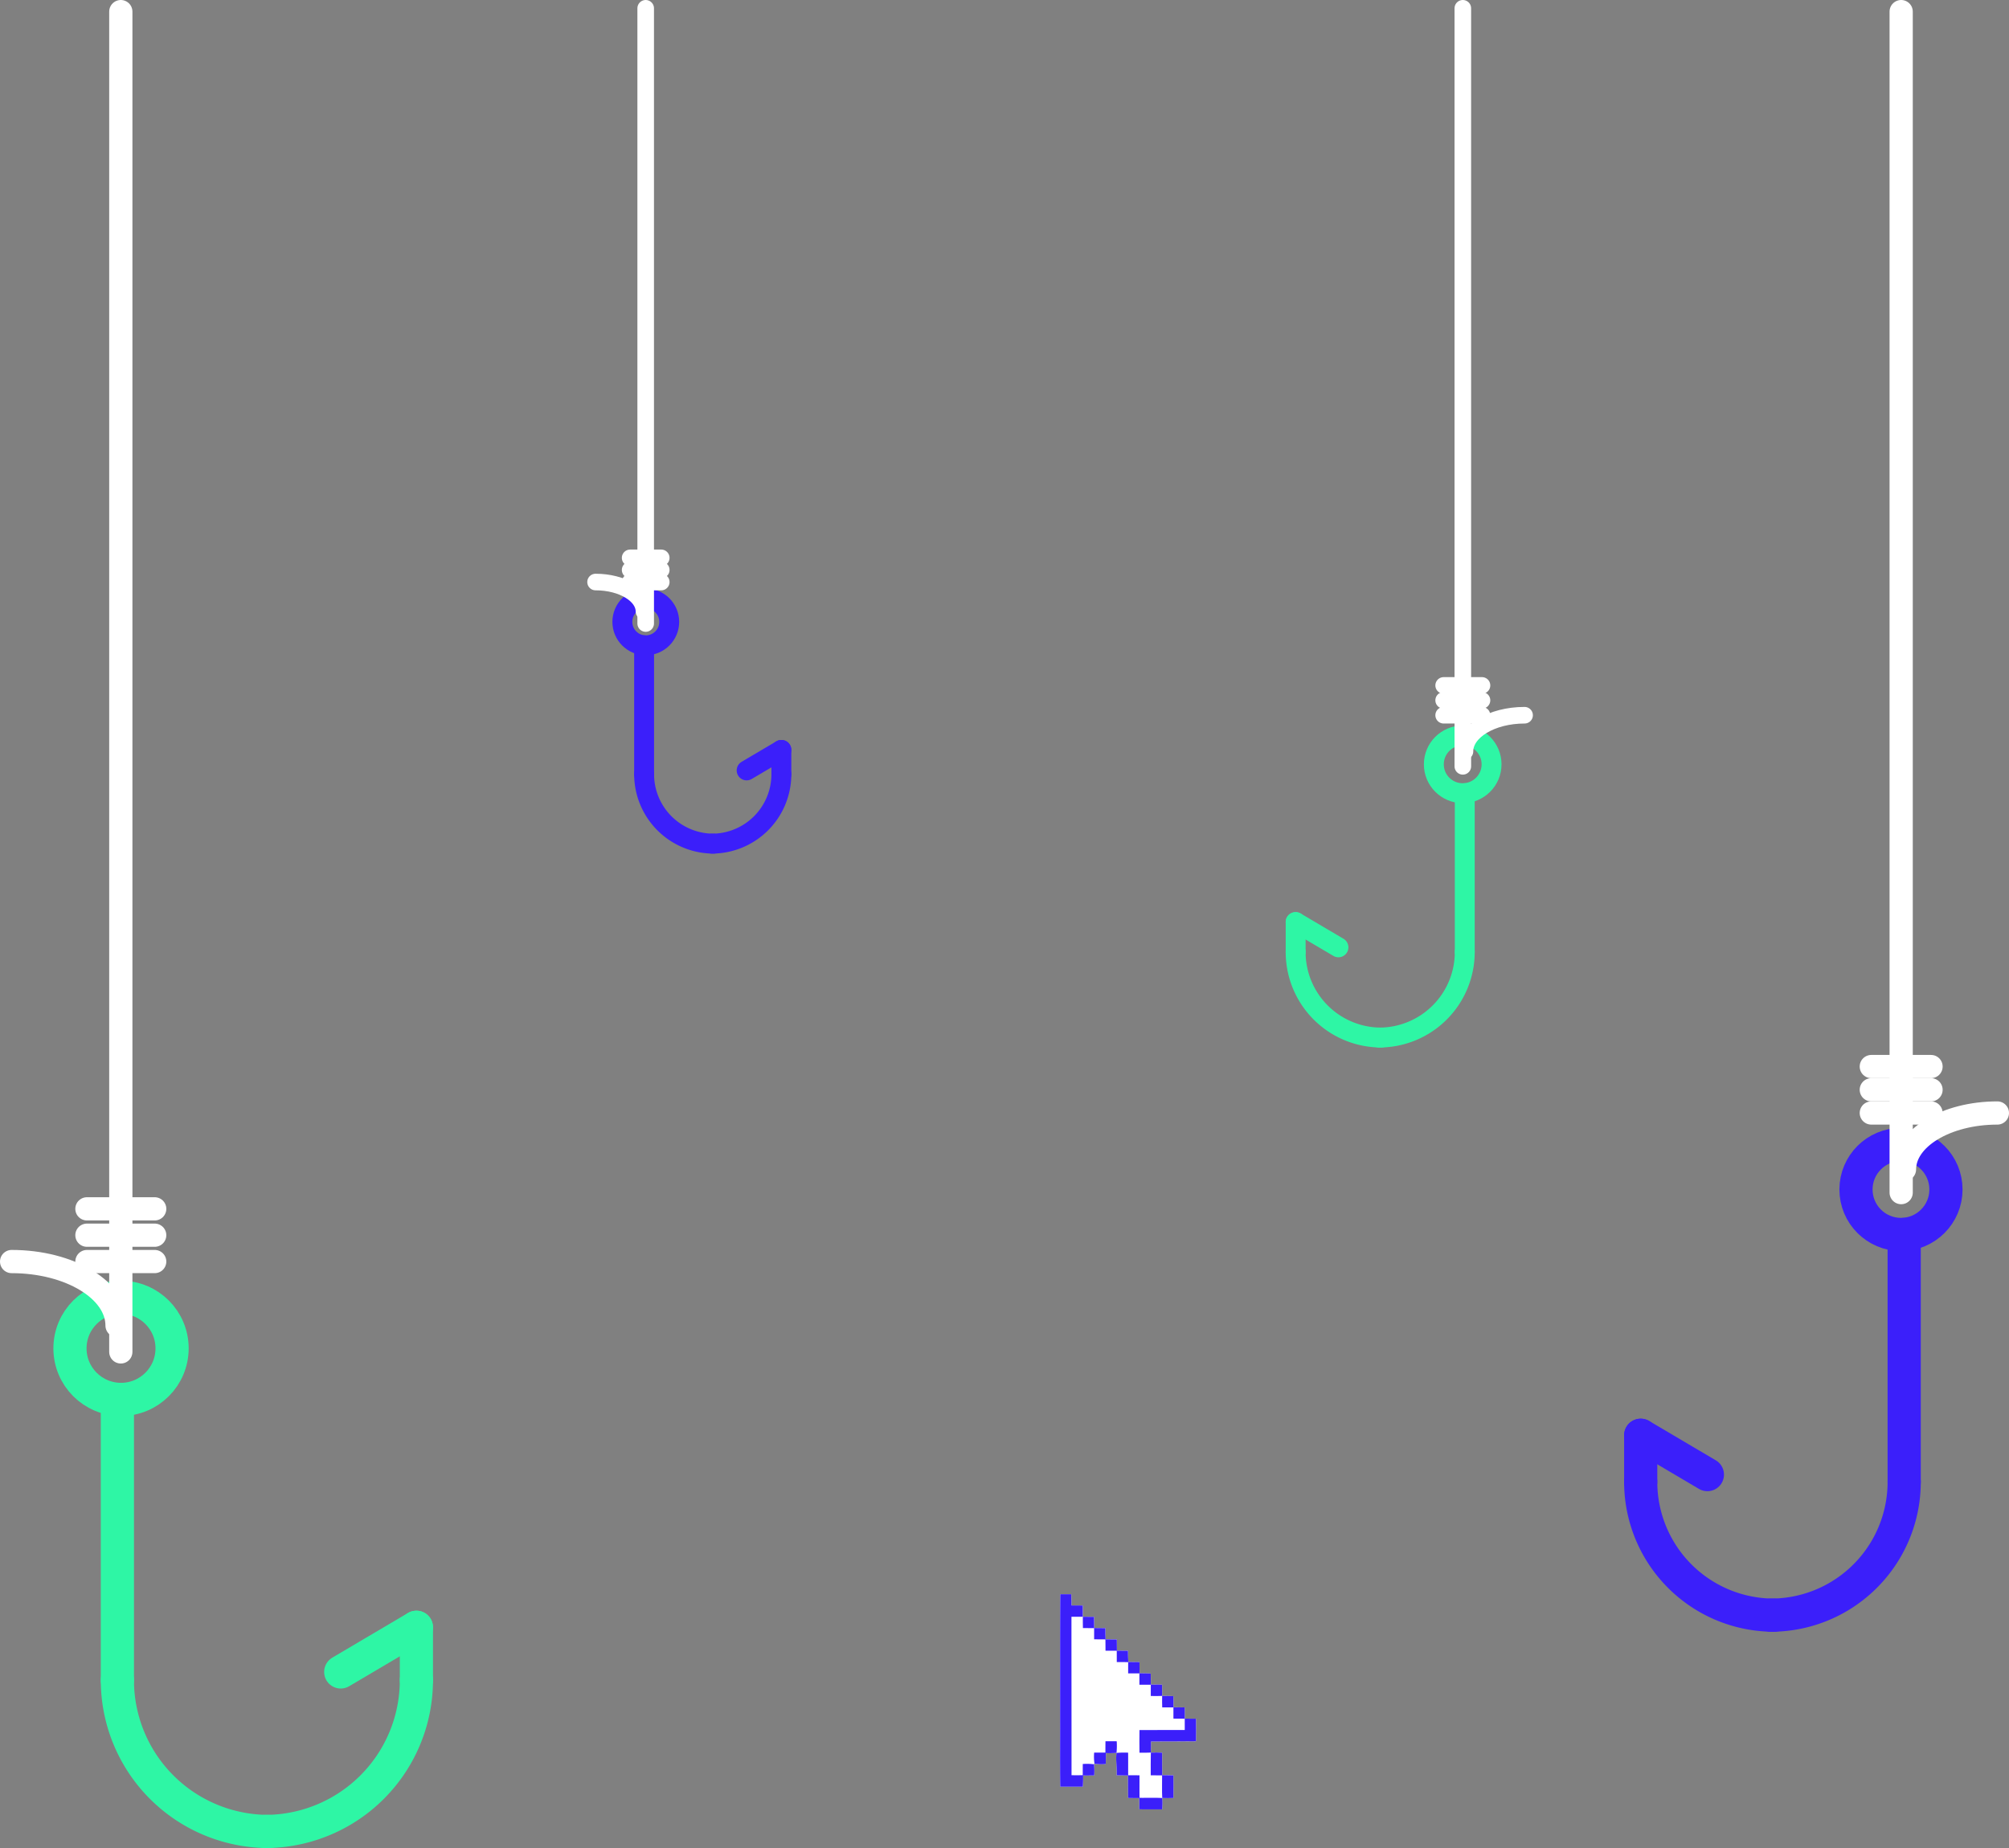 <svg xmlns="http://www.w3.org/2000/svg" viewBox="0 0 605.5 557.073">
  <rect x="0" y="0" width="605.5" height="557.073" fill="#808080" stroke="none"/>
  <defs>
    <style>
      .cls-1, .cls-2, .cls-3, .cls-4, .cls-5, .cls-8 {
        fill: none;
        stroke-linecap: round;
      }

      .cls-1, .cls-8 {
        stroke: #3b1ffa;
        stroke-miterlimit: 10;
      }

      .cls-1, .cls-5 {
        stroke-width: 10px;
      }

      .cls-2, .cls-4 {
        stroke: #fff;
        stroke-linejoin: bevel;
      }

      .cls-2 {
        stroke-width: 7px;
      }

      .cls-3, .cls-5 {
        stroke: #2ef6a5;
        stroke-linejoin: round;
      }

      .cls-3, .cls-8 {
        stroke-width: 6px;
      }

      .cls-4 {
        stroke-width: 5px;
      }

      .cls-6 {
        fill: #fff;
      }

      .cls-7 {
        fill: #3b1ffa;
      }
    </style>
  </defs>
  <title>bait_1</title>
  <g id="Слой_2" data-name="Слой 2">
    <g id="Layer_1" data-name="Layer 1">
      <g>
        <g>
          <g>
            <path class="cls-1" d="M494.5,446.684a40.166,40.166,0,0,0,40.189,40.189"/>
            <path class="cls-1" d="M573.911,446.684a40.166,40.166,0,0,1-40.189,40.189"/>
            <line class="cls-1" x1="573.911" y1="446.684" x2="573.911" y2="372.116"/>
            <line class="cls-1" x1="494.5" y1="446.684" x2="494.5" y2="432.642"/>
            <line class="cls-1" x1="514.595" y1="444.505" x2="494.5" y2="432.642"/>
            <circle class="cls-1" cx="572.942" cy="358.558" r="13.558"/>
          </g>
          <line class="cls-2" x1="573" y1="359.5" x2="573" y2="3.5"/>
          <line class="cls-2" x1="564" y1="335.5" x2="582" y2="335.5"/>
          <line class="cls-2" x1="564" y1="328.5" x2="582" y2="328.5"/>
          <line class="cls-2" x1="564" y1="321.5" x2="582" y2="321.5"/>
          <path class="cls-2" d="M574,352.5c0-9.396,12.523-17,28-17"/>
        </g>
        <g>
          <g>
            <path class="cls-3" d="M390.5,286.962a25.781,25.781,0,0,0,25.796,25.796"/>
            <path class="cls-3" d="M441.47,286.962a25.781,25.781,0,0,1-25.796,25.796"/>
            <line class="cls-3" x1="441.47" y1="286.962" x2="441.47" y2="239.1"/>
            <line class="cls-3" x1="390.5" y1="286.962" x2="390.5" y2="277.949"/>
            <line class="cls-3" x1="403.398" y1="285.564" x2="390.5" y2="277.949"/>
            <circle class="cls-3" cx="440.849" cy="230.398" r="8.702"/>
          </g>
          <line class="cls-4" x1="440.886" y1="231.002" x2="440.886" y2="2.5"/>
          <line class="cls-4" x1="435.109" y1="215.598" x2="446.663" y2="215.598"/>
          <line class="cls-4" x1="435.109" y1="211.105" x2="446.663" y2="211.105"/>
          <line class="cls-4" x1="435.109" y1="206.612" x2="446.663" y2="206.612"/>
          <path class="cls-4" d="M441.528,226.509c0-6.031,8.038-10.912,17.972-10.912"/>
        </g>
        <g>
          <g>
            <path class="cls-5" d="M125.5,506.463a45.584,45.584,0,0,1-45.61,45.61"/>
            <path class="cls-5" d="M35.378,506.463a45.584,45.584,0,0,0,45.61,45.61"/>
            <line class="cls-5" x1="35.378" y1="506.463" x2="35.378" y2="421.836"/>
            <line class="cls-5" x1="125.5" y1="506.463" x2="125.5" y2="490.526"/>
            <line class="cls-5" x1="102.695" y1="503.99" x2="125.5" y2="490.526"/>
            <circle class="cls-5" cx="36.477" cy="406.449" r="15.387"/>
          </g>
          <line class="cls-2" x1="36.412" y1="407.519" x2="36.412" y2="3.5"/>
          <line class="cls-2" x1="46.626" y1="380.281" x2="26.198" y2="380.281"/>
          <line class="cls-2" x1="46.626" y1="372.337" x2="26.198" y2="372.337"/>
          <line class="cls-2" x1="46.626" y1="364.393" x2="26.198" y2="364.393"/>
          <path class="cls-2" d="M35.277,399.574c0-10.664-14.213-19.293-31.777-19.293"/>
        </g>
        <g>
          <path id="path4097" class="cls-6" d="M321.21,480.555c-.553,0-1.103,0-1.656.005-.079,12.637-.032,25.278-.049,37.915.024,6.703-.048,13.408.044,20.109,2.275-.002,4.549.018,6.822,0,.061-.975.076-1.959.077-2.945V535.196l.444.005c.967.006,1.933 0,2.895-.011a22.31,22.31,0,0,0-.016-2.978l-.06-.554.554.071a20.272,20.272,0,0,0,3.0.022c.019-.954.04-1.909.049-2.863l.005-.439.439.005c.753.006,1.508-.002,2.265-.044l.499-.027-.038.499c-.157,2.087.196,4.176.082,6.263.985.033,1.97.046,2.956.055l.428.005.005.428c.019,2.115.014,4.228.049,6.345q1.46.029,2.923.033h.433l.005.433c.018.986.026,1.967.022,2.956,2.29.031,4.581.024,6.871.011a19.022,19.022,0,0,0,.049-2.945l-.033-.483.483.011c.972.027,1.946.019,2.906-.005.033-2.279.021-4.559-.005-6.838-.978-.027-1.955-.039-2.934-.049l-.428-.005-.005-.428c-.033-2.119-.017-4.231-.027-6.35-.98-.036-1.97-.054-2.956-.027l-.466.011.016-.466q.05-1.225.044-2.44v-.439h.439c4.378-.008,8.753-.006,13.134-.055.029-2.27.036-4.541-.005-6.811q-1.477,0-2.95-.022l-.428-.005-.005-.428c-.014-.984-.022-1.971-.016-2.956-.98-.025-1.957-.031-2.939-.033h-.433l-.005-.433c-.011-.977-.019-1.952-.038-2.928-.977-.044-1.961-.07-2.95-.06l-.444.005v-.444q-.003-1.483-.016-2.961c-.985.006-1.972-.002-2.956-.022l-.428-.011v-.428c-.003-.968-.01-1.931-.038-2.895-.973-.053-1.948-.062-2.928-.066h-.433l-.005-.433c-.016-.985-.026-1.968-.022-2.956q-1.48-.006-2.956-.027l-.417-.005-.016-.417c-.035-.985-.075-1.974-.077-2.961-.962-.023-1.923-.027-2.89-.027h-.428l-.011-.428c-.024-.981-.037-1.967-.027-2.95-.985-.011-1.971-.019-2.956-.033l-.417-.005-.016-.417c-.039-.985-.053-1.97-.055-2.961-.98-.023-1.958-.028-2.939-.033h-.433l-.005-.433c-.006-.98-.012-1.961-.033-2.939-.985-.006-1.975-.008-2.961-.016l-.428-.005-.005-.428c-.009-.983-.014-1.97-.016-2.956-.986-.029-1.979-.022-2.972-.016h-.433l-.005-.433c-.006-.989-.024-1.978-.066-2.961q-.828-.005-1.656-.005Z"/>
          <path id="path3022" class="cls-7" d="M319.554,480.562c1.106-.011,2.211-.009,3.314-.002q.072,1.695.075,3.389c1.134-.009,2.268-.009,3.4.024.002,1.127.004,2.255.018,3.38q-1.714-.01-3.429.002c-.009,15.923.033,31.844.02,47.765,1.13.013,2.257.015,3.387-.009-.011-1.125-.007-2.248.004-3.374a17.317,17.317,0,0,1,3.389.086,18.004,18.004,0,0,1,.053,3.369c-1.108.013-2.218.024-3.328.011.009,1.127-.018,2.257-.088,3.382-2.273.018-4.547-.004-6.822-.002-.092-6.701-.018-13.405-.042-20.108C319.523,505.839,319.475,493.199,319.554,480.562Z"/>
          <path id="path3024" class="cls-7" d="M326.361,487.354c1.13.011,2.262.015,3.391.022.024,1.123.033,2.246.039,3.369,1.125.004,2.251.011,3.376.037.002,1.125.002,2.253.059,3.38,1.127.02,2.255.024,3.382.037q-.016,1.685.031,3.371,1.665-.003,3.328.035c.002,1.125.048,2.251.088,3.376,1.123.022,2.248.026,3.374.031q-.007,1.688.024,3.378c1.123,0,2.248.015,3.369.077.033,1.11.044,2.22.044,3.332,1.125.029,2.251.035,3.376.029.011,1.13.02,2.259.02,3.389-1.141.057-2.281.048-3.422.018,0-1.127.004-2.257.004-3.387-1.145-.015-2.29-.013-3.433-.007.015-1.143.018-2.283-.002-3.424l-3.391.007c0-1.134.004-2.266.007-3.398-1.145-.026-2.288-.024-3.431-.007.002-1.143.007-2.286-.007-3.429q-1.695,0-3.391.004c-.015-1.138-.011-2.277-.024-3.415-1.136,0-2.273.002-3.407-.024.007-1.127.009-2.255-.002-3.382-1.125-.013-2.251-.011-3.376-.004-.035-1.138-.031-2.277-.026-3.415Z"/>
          <path id="path3028" class="cls-7" d="M350.262,511.217c1.132-.031,2.262.02,3.391.07.022,1.119.031,2.237.044,3.356,1.125,0,2.248.009,3.374.037q-.01,1.691.02,3.385c1.125.02,2.253.026,3.38.026.042,2.27.035,4.538.007,6.809-4.525.05-9.048.05-13.571.059.007,1.112.011,2.226-.05,3.339-1.141.057-2.283.044-3.424.035q-.049-3.415,0-6.829c4.547-.029,9.097.013,13.644-.007q.023-1.708-.002-3.418c-1.136-.007-2.275-.004-3.411-.022.002-1.13.007-2.259-.002-3.389q-1.688-.016-3.378.002c-.042-1.152-.042-2.303-.02-3.455Z"/>
          <path id="path3032" class="cls-7" d="M333.183,524.887q1.695-.01,3.389.002a20.306,20.306,0,0,1-.066,3.503c-1.062.083-2.126.072-3.187.061-.004,1.099-.031,2.198-.053,3.299a16.242,16.242,0,0,1-3.393-.072,14.79,14.79,0,0,1-.103-3.369c1.132-.007,2.264-.007,3.396-.007-.004-1.138-.004-2.279.018-3.418Z"/>
          <path id="path3034" class="cls-7" d="M336.506,528.393a27.46,27.46,0,0,1,3.503-.068c.024,2.268.002,4.538.015,6.807,1.138-.002,2.275-.002,3.413.022.007,2.259-.02,4.519.015,6.78,2.279.035,4.563-.072,6.839.061a17.111,17.111,0,0,1-.035,3.418c-2.29.013-4.578.022-6.868-.009q.007-1.695-.029-3.387c-1.119.002-2.24-.013-3.358-.035-.037-2.259-.029-4.519-.053-6.776-1.127-.009-2.255-.024-3.382-.061.123-2.253-.325-4.506-.061-6.752Z"/>
          <path id="path3036" class="cls-7" d="M346.855,528.298c1.134-.053,2.27-.022,3.407.02.011,2.259-.015,4.519.029,6.78,1.123.011,2.244.024,3.367.055.026,2.279.039,4.558.007,6.837-1.123.029-2.248.057-3.371.004-.127-2.27-.022-4.547-.044-6.82-1.143-.024-2.286-.02-3.426-.029-.002-2.281-.026-4.567.033-6.848Z"/>
        </g>
        <g>
          <g>
            <path class="cls-8" d="M235.5,233.368A20.924,20.924,0,0,1,214.564,254.304"/>
            <path class="cls-8" d="M194.133,233.368A20.924,20.924,0,0,0,215.069,254.304"/>
            <line class="cls-8" x1="194.133" y1="233.368" x2="194.133" y2="194.523"/>
            <line class="cls-8" x1="235.5" y1="233.368" x2="235.5" y2="226.053"/>
            <line class="cls-8" x1="225.032" y1="232.233" x2="235.5" y2="226.053"/>
            <circle class="cls-8" cx="194.637" cy="187.46" r="7.063"/>
          </g>
          <line class="cls-4" x1="194.607" y1="187.951" x2="194.607" y2="2.5"/>
          <line class="cls-4" x1="199.295" y1="175.449" x2="189.919" y2="175.449"/>
          <line class="cls-4" x1="199.295" y1="171.802" x2="189.919" y2="171.802"/>
          <line class="cls-4" x1="199.295" y1="168.156" x2="189.919" y2="168.156"/>
          <path class="cls-4" d="M194.086,184.305c0-4.895-6.524-8.856-14.586-8.856"/>
        </g>
      </g>
    </g>
  </g>
</svg>
